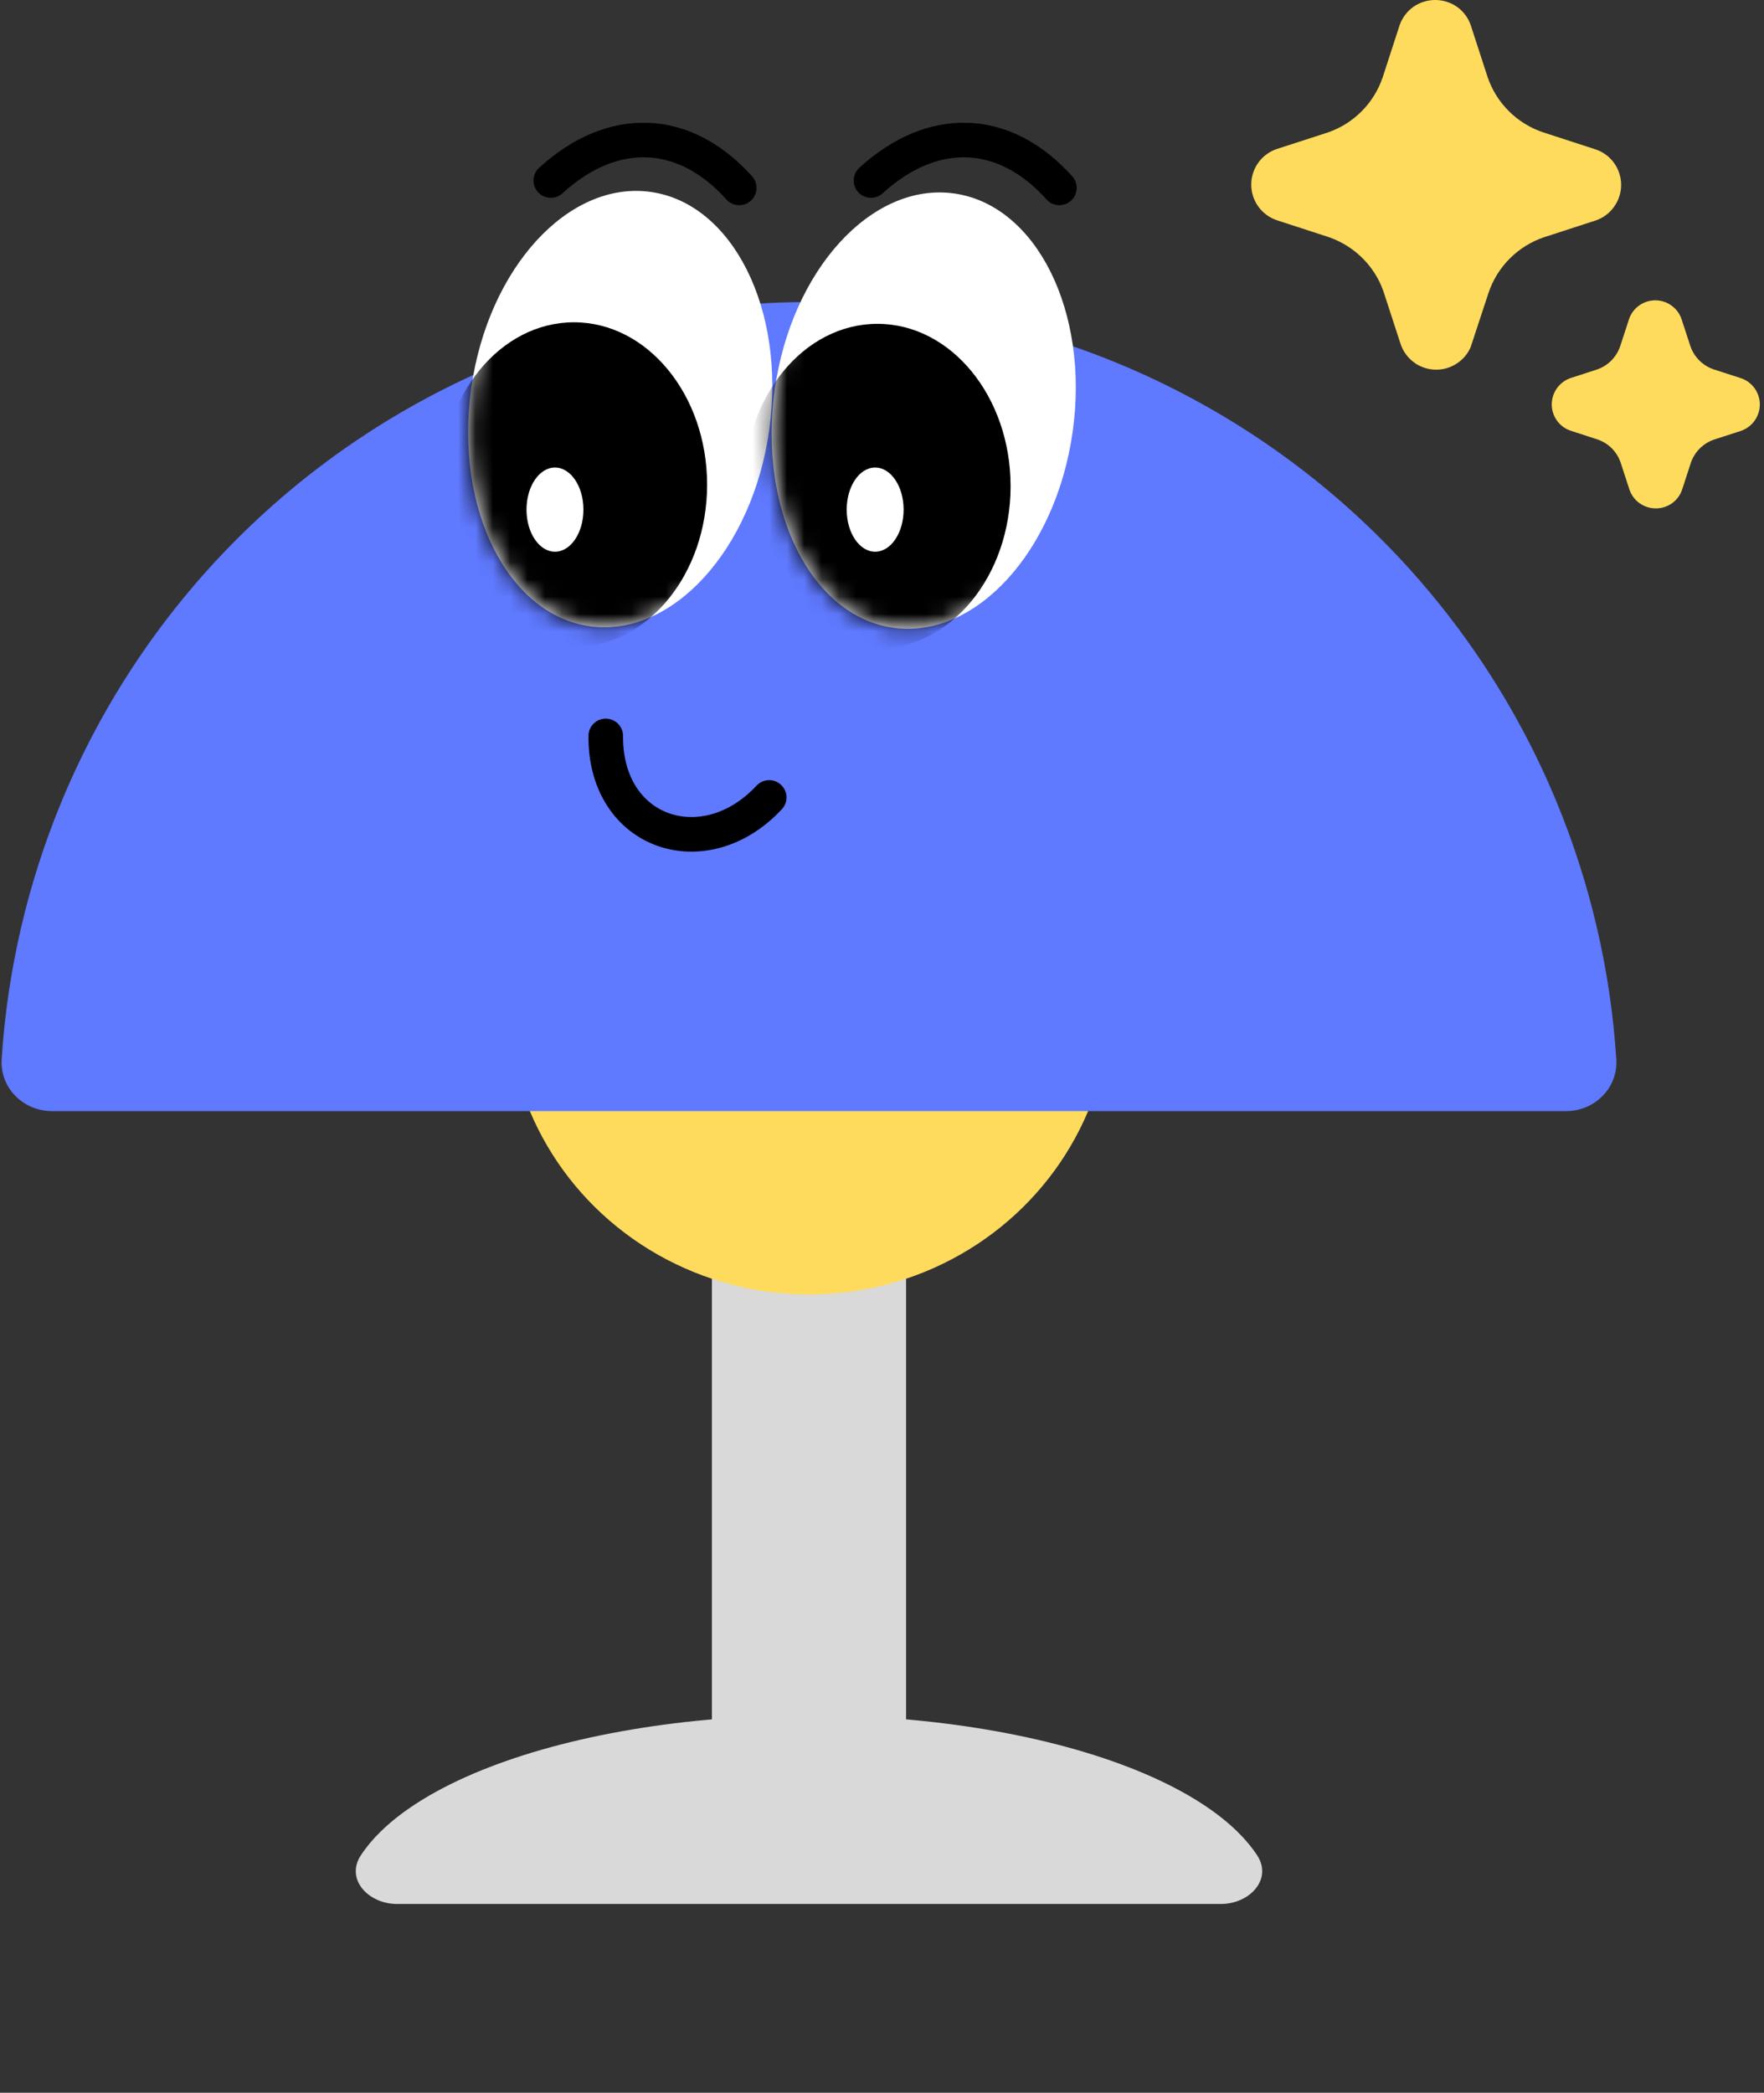 <svg width="102" height="121" viewBox="0 0 102 121" fill="none" xmlns="http://www.w3.org/2000/svg">
<rect x="0" y="0" width="102" height="121" fill="#333333" stroke="none"/>
<path d="M81.79 20.975C82.054 21.161 82.356 21.286 82.674 21.341C82.992 21.396 83.318 21.38 83.629 21.294C83.94 21.207 84.227 21.052 84.471 20.841C84.715 20.63 84.909 20.367 85.038 20.071L86.067 16.944C86.318 16.191 86.74 15.508 87.3 14.947C87.861 14.386 88.544 13.963 89.296 13.712L92.288 12.74C92.713 12.592 93.08 12.314 93.338 11.945C93.537 11.665 93.667 11.342 93.716 11.002C93.766 10.663 93.734 10.316 93.623 9.991C93.512 9.666 93.326 9.372 93.079 9.134C92.832 8.895 92.532 8.718 92.203 8.619L89.243 7.656C88.49 7.407 87.806 6.985 87.245 6.425C86.683 5.865 86.26 5.182 86.009 4.43L85.037 1.44C84.888 1.017 84.61 0.65 84.243 0.391C83.874 0.136 83.436 0 82.987 0C82.539 0 82.101 0.136 81.732 0.391C81.359 0.655 81.079 1.029 80.93 1.46L79.946 4.487C79.695 5.22 79.281 5.886 78.735 6.434C78.189 6.983 77.525 7.401 76.793 7.655L73.799 8.625C73.374 8.776 73.005 9.055 72.745 9.425C72.486 9.795 72.348 10.236 72.351 10.688C72.354 11.14 72.497 11.58 72.762 11.946C73.026 12.312 73.398 12.587 73.826 12.732L76.788 13.695C77.748 14.017 78.592 14.615 79.215 15.413C79.571 15.872 79.845 16.386 80.025 16.937L80.998 19.923C81.148 20.348 81.426 20.715 81.793 20.975M94.816 29.101C95.088 29.293 95.413 29.396 95.746 29.395C96.077 29.396 96.4 29.294 96.671 29.105C96.95 28.908 97.159 28.627 97.267 28.303L97.765 26.775C97.87 26.458 98.047 26.17 98.283 25.933C98.519 25.697 98.807 25.518 99.124 25.412L100.682 24.907C100.997 24.795 101.269 24.589 101.461 24.317C101.654 24.044 101.758 23.719 101.758 23.386C101.758 23.044 101.649 22.71 101.446 22.435C101.243 22.159 100.957 21.956 100.63 21.854L99.101 21.36C98.784 21.254 98.495 21.076 98.259 20.84C98.022 20.604 97.844 20.316 97.738 19.999L97.23 18.445C97.121 18.127 96.914 17.852 96.64 17.659C96.366 17.465 96.038 17.362 95.703 17.364C95.367 17.367 95.041 17.474 94.769 17.672C94.498 17.869 94.296 18.147 94.191 18.466L93.691 19.998C93.588 20.311 93.416 20.596 93.186 20.832C92.955 21.067 92.674 21.247 92.364 21.357L90.805 21.862C90.49 21.973 90.218 22.18 90.024 22.452C89.831 22.725 89.727 23.05 89.727 23.384C89.727 23.721 89.834 24.05 90.031 24.323C90.228 24.596 90.507 24.8 90.827 24.905L92.356 25.403C92.674 25.508 92.964 25.686 93.201 25.924C93.437 26.161 93.615 26.451 93.719 26.77L94.225 28.324C94.336 28.638 94.542 28.91 94.814 29.102" fill="#FFDB5D"/>
<rect x="41.165" y="58.004" width="11.227" height="47.402" fill="#D9D9D9"/>
<ellipse cx="46.778" cy="57.693" rx="17.464" ry="17.152" fill="#FFDB5D"/>
<path d="M3 64.241C1.343 64.241 -0.01 62.897 0.096 61.243C0.425 56.126 1.593 51.09 3.561 46.34C5.912 40.665 9.357 35.508 13.701 31.164C18.045 26.82 23.202 23.375 28.877 21.024C34.553 18.673 40.635 17.463 46.778 17.463C52.921 17.463 59.004 18.673 64.68 21.024C70.355 23.375 75.512 26.82 79.856 31.164C84.199 35.508 87.645 40.665 89.996 46.34C91.963 51.09 93.132 56.126 93.46 61.243C93.567 62.897 92.213 64.242 90.557 64.242L46.778 64.241L3 64.241Z" fill="#5F79FF"/>
<path d="M22.959 110.084C21.302 110.084 19.957 108.655 20.866 107.269C21.169 106.807 21.548 106.352 22 105.907C23.348 104.583 25.323 103.38 27.814 102.366C30.304 101.353 33.261 100.549 36.515 100C39.769 99.451 43.256 99.169 46.778 99.169C50.3 99.169 53.788 99.451 57.041 100C60.295 100.549 63.252 101.353 65.742 102.366C68.233 103.38 70.208 104.583 71.556 105.907C72.008 106.352 72.387 106.807 72.691 107.269C73.599 108.655 72.254 110.084 70.598 110.084L46.778 110.084L22.959 110.084Z" fill="#D9D9D9"/>
<ellipse cx="35.863" cy="23.653" rx="8.7" ry="12.679" transform="rotate(7.973 35.863 23.653)" fill="white"/>
<mask id="mask0_859_4480" style="mask-type:alpha" maskUnits="userSpaceOnUse" x="27" y="11" width="18" height="26">
<ellipse cx="35.863" cy="23.653" rx="8.7" ry="12.679" transform="rotate(7.973 35.863 23.653)" fill="white"/>
</mask>
<g mask="url(#mask0_859_4480)">
<ellipse cx="33.187" cy="28.022" rx="7.7" ry="9.388" fill="black"/>
</g>
<ellipse cx="53.411" cy="23.742" rx="8.7" ry="12.679" transform="rotate(7.973 53.411 23.742)" fill="white"/>
<mask id="mask1_859_4480" style="mask-type:alpha" maskUnits="userSpaceOnUse" x="44" y="11" width="19" height="26">
<ellipse cx="53.411" cy="23.742" rx="8.7" ry="12.679" transform="rotate(7.973 53.411 23.742)" fill="white"/>
</mask>
<g mask="url(#mask1_859_4480)">
<ellipse cx="50.735" cy="28.111" rx="7.7" ry="9.388" fill="black"/>
</g>
<path d="M35.027 42.55C34.978 48.208 40.735 50.122 44.477 46.107" stroke="black" stroke-width="2" stroke-linecap="round"/>
<path d="M61.257 10.863C58.077 7.318 53.929 7.181 50.363 10.438" stroke="black" stroke-width="2" stroke-linecap="round"/>
<path d="M42.744 10.863C39.563 7.318 35.415 7.181 31.849 10.438" stroke="black" stroke-width="2" stroke-linecap="round"/>
<ellipse cx="50.604" cy="29.465" rx="1.646" ry="2.434" fill="white"/>
<ellipse cx="32.09" cy="29.465" rx="1.646" ry="2.434" fill="white"/>
</svg>
